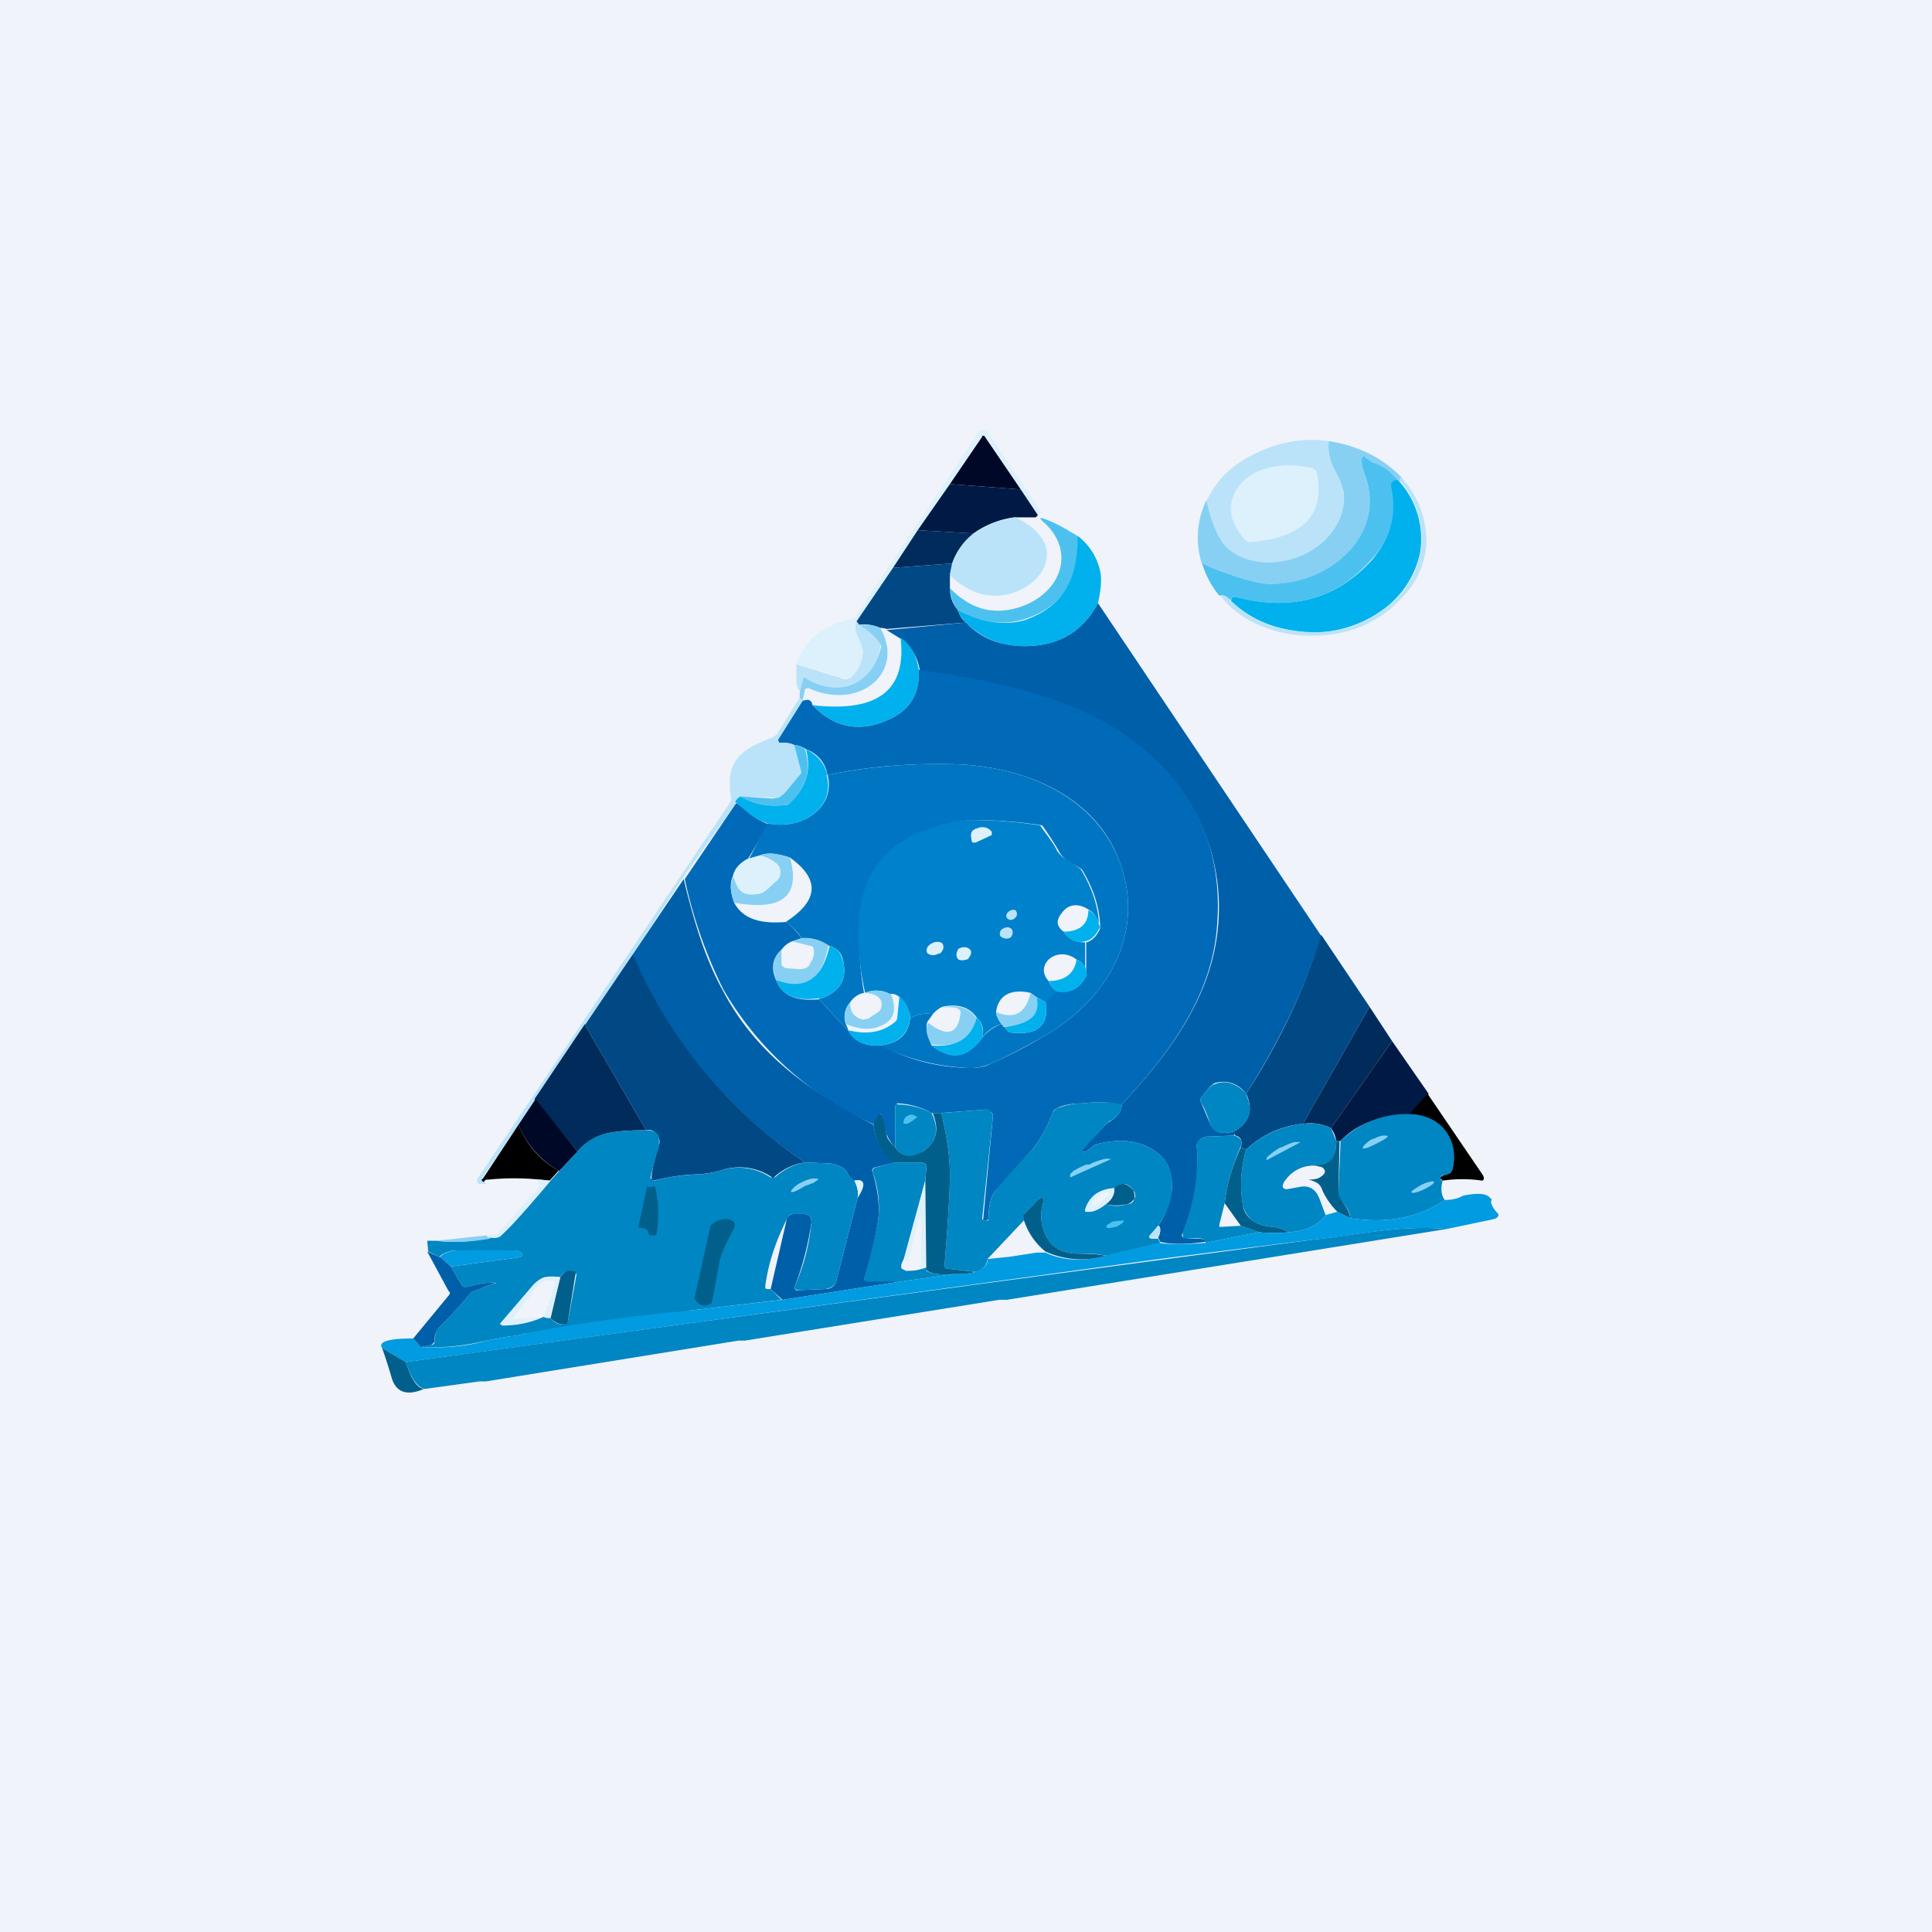 <!-- by TradingView --><svg width="18" height="18" viewBox="0 0 18 18" xmlns="http://www.w3.org/2000/svg"><path fill="#F0F3FA" d="M0 0h18v18H0z"/><path d="M9.7 4.78s-.02 0-.03.02l-.16-.24-.33-.5a.02.02 0 0 0-.02 0h-.01l-.3.45-.3.43-.23.35-.34.5c-.03.11.06.2.06.29 0 .08-.04.16-.12.24h-.04l-.46-.13c.07-.22.24-.36.5-.42.02 0 .04-.01.05-.03l1.16-1.73h.01a.03.03 0 0 1 .03 0h.02l.52.77Z" fill="#DDF1FC"/><path d="m9.51 4.56-.66-.05.3-.44v-.01h.02l.34.5Z" fill="#000827"/><path d="M12.38 4.11c-.01.09 0 .17.05.26.06.1.08.18.09.22.03.34-.29.64-.69.65-.2 0-.34-.05-.42-.16a1.06 1.06 0 0 1-.17-.41.84.84 0 0 1 .11-.18c.11-.14.27-.24.45-.31s.38-.1.58-.07Z" fill="#BAE3F9"/><path d="M13.06 4.45c-.02.01-.02.02-.01.04l-.03-.02a.54.54 0 0 0-.23-.16l-.07-.05c-.01-.02-.02-.01-.03 0-.02.08.04.2.05.24.13.5-.34.95-.9.94-.09 0-.2-.03-.33-.07l-.31-.11a.8.8 0 0 1 .04-.6c.04.19.1.33.17.42.09.1.23.16.42.16.4-.01.72-.31.69-.65a.77.77 0 0 0-.09-.22.45.45 0 0 1-.05-.26c.27.04.51.16.68.34Z" fill="#87D0F4"/><path d="M13.02 4.47c-.04 0-.06.02-.05.06a.76.76 0 0 1-.2.69c-.32.36-.74.48-1.26.34-.03 0-.04.01-.05.04-.03-.04-.06-.06-.1-.05a.86.86 0 0 1-.16-.3c.1.05.2.08.31.12.13.04.24.07.33.07.56 0 1.03-.44.9-.94-.01-.05-.07-.16-.05-.24.01-.01.02-.02.03 0l.07.05c.1.03.17.09.23.16Z" fill="#4CC1F0"/><path d="M11.66 5.05h-.03l-.03-.02c-.13-.15-.18-.3-.08-.47.14-.22.45-.26.7-.2l.04.02.01.03c.08.41-.16.6-.61.64Z" fill="#DDF1FC"/><path d="m13.02 4.47.02.02a.8.8 0 0 1 .19.66.87.87 0 0 1-.36.54 1.1 1.1 0 0 1-.9.17 1.02 1.02 0 0 1-.5-.26c0-.03.01-.04.04-.04.52.14.94.02 1.27-.34.17-.2.24-.43.18-.69 0-.04.02-.06.06-.06Z" fill="#01B1ED"/><path d="M13.06 4.45c.15.17.23.38.23.6-.01.21-.1.41-.28.57-.18.18-.44.29-.71.3-.18.01-.36-.01-.53-.08-.16-.06-.3-.16-.4-.29.03-.01.06 0 .1.05.15.14.31.23.5.26.35.07.65.02.9-.17a.8.8 0 0 0 .18-1.2c-.01-.02 0-.03.01-.04Z" fill="#BAE3F9"/><path d="m8.85 4.51.66.05.16.24-.02.02h-.2a.85.85 0 0 0-.38.15l-.52-.03.3-.43Z" fill="#001A45"/><path d="M9.46 4.82c.15.07.24.16.28.26.06.19-.09.37-.29.44-.21.07-.41.02-.6-.16l.02-.11c.04-.11.1-.2.2-.28a.85.85 0 0 1 .39-.15Z" fill="#BAE3F9"/><path d="M10.05 5c0 .34-.1.64-.51.77-.2.06-.4.03-.62-.09a.36.36 0 0 1-.07-.2c.2.2.4.25.64.18.38-.12.54-.5.25-.78-.07-.06-.06-.07.03-.03.1.04.18.09.28.15Z" fill="#4CC1F0"/><path d="M9.07 4.97a.6.6 0 0 0-.2.28l-.55.04.23-.35.52.03Z" fill="#002B5B"/><path d="M10.05 5c.1.08.17.19.2.32.02.1 0 .2-.02.3-.15.28-.39.41-.72.4A.73.73 0 0 1 9 5.8a.32.32 0 0 1-.08-.12c.22.12.43.15.62.1.41-.14.5-.44.5-.78Z" fill="#01B1ED"/><path d="m8.87 5.25-.02.1v.13c0 .09.03.15.07.2.02.05.04.09.08.12l-.74.06a.16.16 0 0 0-.06-.01.37.37 0 0 0-.2-.03.08.08 0 0 0-.02-.03l.34-.5.55-.04Z" fill="#004985"/><path d="m10.23 5.62 2.08 3.1c-.16.51-.4 1-.7 1.47-.08-.1-.18-.13-.29-.1-.04.02-.08.07-.13.14a.04.04 0 0 0 0 .04l.08.19c.04.1.12.11.23.08v.04l-.26.01a.1.1 0 0 0-.06.03.07.07 0 0 0-.03.06 1.7 1.7 0 0 1-.14.83l.01.02h.02l.03.01c.12 0 .17 0 .16.03-.15.02-.3.03-.42 0l-.02-.04c.02-.04.03-.08 0-.11a.73.73 0 0 0 .13-.36c0-.14-.04-.25-.14-.32-.14-.11-.33-.14-.56-.08a.08.08 0 0 0-.04.02.24.24 0 0 1-.07.05h-.03v-.02l.23-.24.01-.01c.09-.05.13-.1.13-.17.47-.5.85-1.03.9-1.68A1.88 1.88 0 0 0 10.67 7c-.54-.48-1.36-.64-2.1-.75a.44.44 0 0 0-.18-.3l-.13-.08L9 5.8c.13.14.3.21.51.22.33.01.57-.12.72-.4Z" fill="#005FA9"/><path d="M7.98 5.8s.02 0 .02.02c.08.04.15.1.2.16v.05c-.05.32-.35.49-.69.29h-.03l-.02.13a.16.16 0 0 1-.04-.11v-.15l.46.14.04-.01a.36.36 0 0 0 .12-.24c0-.1-.1-.18-.06-.29Z" fill="#BAE3F9"/><path d="M8.2 5.85c.24.41-.19.78-.67.56l-.03.01-.02.1v.02l-.03-.04v-.04l.03-.13c0-.02.02-.02.03-.01.34.2.63.03.7-.3l-.02-.04A.67.67 0 0 0 8 5.82c.08 0 .14 0 .2.03Z" fill="#87D0F4"/><path d="M8.56 6.24c.01.21-.07.36-.25.45-.28.14-.53.1-.74-.12.61.07.88-.14.82-.63.1.07.15.17.17.3Z" fill="#01B1ED"/><path d="M10.45 10.3c-.08-.03-.2-.04-.36-.02-.12 0-.2.02-.25.05a.08.08 0 0 0-.03.03c-.06.16-.13.28-.2.36l-.34.38c-.04.05-.06.14-.06.26l-.02.01h-.03v-.01l.09-.95v-.03a.07.07 0 0 0-.02-.02l-.03-.02a.1.1 0 0 0-.04 0l-.4.03h-.08a.7.7 0 0 0-.32-.09l-.01.01-.01.01v.39c-.05-.05-.07-.1-.08-.12a1.32 1.32 0 0 0-.05-.19H8.2a.33.33 0 0 0-.05.1 3.06 3.06 0 0 1-1.41-1.26 4.33 4.33 0 0 1-.36-1.03l.48-.71c.1.07.15.14.3.2L6.97 8c-.08.04-.13.1-.14.16-.03.06-.03.14.01.25.08.15.24.2.48.18.06.04.1.09.15.15l-.09.03a.22.22 0 0 0-.1.08c-.08.07-.1.17-.05.28.06.15.19.2.4.18l.28.3c.06.1.16.14.3.13.24.13.51.2.8.21.07 0 .15 0 .22-.04.14-.06.3-.14.47-.24.66-.37.98-1.02.72-1.67-.22-.57-.85-.86-1.53-.88-.4-.01-.8.02-1.18.1a.31.31 0 0 0-.2-.24.24.24 0 0 0-.12-.04.26.26 0 0 0-.11-.02h-.02l-.01-.02v-.01l.22-.35.01-.01c.05-.02.08-.01.09.04.21.22.46.26.74.12.18-.09.26-.24.25-.45.75.11 1.56.27 2.11.75.5.43.72.98.67 1.62-.04.65-.43 1.19-.89 1.68Z" fill="#006AB8"/><path d="m7.45 6.5.02.04-.22.35a.02.02 0 0 0 0 .02l.01.01h.02c.04 0 .08 0 .12.02l.07.23v.04l-.16.18a.12.12 0 0 1-.05.04.14.14 0 0 1-.06 0l-.3-.01a.11.11 0 0 0-.04.06l-.5.7-.47.72-.44.65-.46.7-.16.23-.34.5V11l.02.01.02.02h-.06l-.02-.01v-.01a.03.03 0 0 1 0-.03l2.35-3.5a.06.06 0 0 0 .01-.05l-.01-.08v-.1c.02-.22.19-.3.4-.38l.04-.03.21-.34Z" fill="#BAE3F9"/><path d="M7.5 6.98c.06.2.01.36-.14.5a.08.08 0 0 1-.05.02.65.65 0 0 1-.41-.08l.3.02.06-.01.05-.04.15-.18a.04.04 0 0 0 0-.04l-.06-.23c.04 0 .08.02.1.04Z" fill="#4CC1F0"/><path d="M8.2 9.74c.17-.02.26-.1.28-.25a.27.27 0 0 1 .21-.04l-.05.07c-.02.06 0 .13.04.22.18.14.33.12.47-.07.04-.05.1-.1.18-.13l.03.03c.02.03.04.05.06.05.25.03.36-.07.32-.29a.22.22 0 0 1 .11-.1c.12.03.21-.02.27-.14v-.31c.05-.01.1-.06.13-.13 0-.18-.06-.37-.17-.55a3.4 3.4 0 0 0-.13-.08.22.22 0 0 1-.09-.1 3.3 3.3 0 0 0-.15-.23 4.15 4.15 0 0 0-.67-.05c-.65.08-1 .4-1.03.96-.01.21 0 .43.04.65a.2.2 0 0 0-.13.09.2.2 0 0 0-.04.2l.03.07-.28-.3c.18-.06.26-.17.23-.33-.01-.1-.06-.15-.14-.17a.39.39 0 0 0-.25-.07.6.6 0 0 0-.15-.15c.31-.2.32-.4.04-.6-.12-.04-.21-.05-.28-.02l-.1.03.17-.33c.32.07.64-.15.56-.45.39-.08.78-.11 1.18-.1.68.02 1.3.31 1.53.88.26.65-.06 1.3-.72 1.67-.18.1-.33.18-.47.24a.47.47 0 0 1-.22.04 2.16 2.16 0 0 1-.8-.2Z" fill="#0076C3"/><path d="M7.7 7.22c.09.3-.23.52-.55.45-.15-.05-.2-.12-.3-.2a.11.11 0 0 1 .05-.05c.12.07.26.1.41.08.02 0 .03 0 .05-.02.15-.14.2-.3.15-.5.1.05.17.13.2.24Z" fill="#01B1ED"/><path d="M10.25 8.65c-.02-.09-.05-.14-.1-.17-.1-.07-.2-.06-.26.03-.05.06-.05.12.02.17.05.08.12.1.2.1v.31c.01-.08-.02-.13-.08-.15-.18-.14-.4.05-.26.2.01.03.04.07.08.1a.22.22 0 0 0-.1.1l-.08-.04-.07-.05c-.18-.04-.3.02-.32.18 0 .03.02.07.05.11a.34.34 0 0 0-.18.13.18.18 0 0 0-.05-.19c-.07-.1-.18-.13-.32-.1a.25.25 0 0 0-.09.07.27.27 0 0 0-.21.04.28.28 0 0 0-.1-.2.11.11 0 0 0-.09-.03.27.27 0 0 0-.23-.01A2.48 2.48 0 0 1 8 8.6c.03-.57.38-.88 1.02-.96a4.15 4.15 0 0 1 .67.05c.07.1.13.17.16.24.03.04.06.07.1.08a3.26 3.26 0 0 1 .12.09c.11.18.17.37.17.55Z" fill="#0081CC"/><path d="M9.1 7.85h-.04a.08.08 0 0 1-.01-.04.08.08 0 0 1 .01-.07l.03-.02h.01a.11.11 0 0 1 .08-.01.1.1 0 0 1 .06.04v.03l-.15.07Z" fill="#DDF1FC"/><path d="M7.36 7.99c.1.36-.07.5-.52.42-.04-.1-.04-.2 0-.25.03.11.05.19.21.17.07 0 .12-.07.18-.12a.1.1 0 0 0 .04-.08.1.1 0 0 0-.03-.08.4.4 0 0 0-.16-.08c.07-.03.16-.02.28.02Z" fill="#87D0F4"/><path d="M7.08 7.97a.4.4 0 0 1 .16.08.1.1 0 0 1 .03.08.1.1 0 0 1-.04.08c-.06.05-.1.11-.18.12-.16.02-.18-.06-.22-.17.02-.06.06-.12.14-.16l.11-.03Z" fill="#DDF1FC"/><path d="M6.37 8.19c.1.42.21.76.36 1.03.3.58.79.94 1.41 1.26.01.14.08.25.2.35l-.2.05c-.01.01-.02.02-.01.04.05.17.07.33.05.46a3.75 3.75 0 0 1-.13.54l.02.01.32.01-1.1.17-.11-.1.15-.65c0-.04.06-.06.15-.05.06 0 .08.03.08.08-.03.2-.08.4-.15.58-.02.04 0 .06.04.05l.24-.01c.05 0 .09-.03.1-.07l.2-.78c.08-.12.07-.18-.03-.16-.02 0-.04-.03-.07-.08-.02-.04-.09-.07-.15-.08l-.24-.01A4.41 4.41 0 0 1 5.89 8.9l.48-.71Z" fill="#005FA9"/><path d="M9.39 8.5c-.02.02-.02.05 0 .06.02.02.05.01.07-.01.02-.02.02-.05 0-.07-.02-.01-.05 0-.07.02Z" fill="#BAE3F9"/><path d="M10.24 8.65c-.03.07-.08.11-.13.12-.08.02-.15-.01-.2-.09.15 0 .23-.07.23-.2.06.03.1.08.1.17Z" fill="#01B1ED"/><path d="M9.33 8.66c-.02.02-.02.06 0 .07.03.02.07.02.09 0 .02-.03.02-.06 0-.08-.03-.02-.06-.01-.09.01Z" fill="#BAE3F9"/><path d="m12.76 9.38-.62 1.09c-.2.02-.38.1-.53.24l-.05-.02c.02-.06 0-.1-.05-.11-.01-.02-.02-.03-.01-.04.14-.08.18-.2.11-.35.3-.46.54-.96.7-1.48l.45.67Z" fill="#004985"/><path d="M7.72 8.8c-.06.33-.22.44-.49.33-.04-.11-.03-.21.05-.28v.13c0 .02.02.03.04.04l.13.01c.05 0 .09-.02.1-.06.03-.04.04-.09.03-.13 0-.02-.02-.03-.04-.03l-.16-.04.1-.03c.08 0 .17.02.24.07Z" fill="#87D0F4"/><path d="M8.75 8.89c.04-.03.05-.07.03-.1-.02-.02-.07-.02-.1 0-.04.02-.06.06-.04.09.02.02.07.03.11 0Z" fill="#DDF1FC"/><path d="M7.63 9.3c-.21.03-.34-.02-.4-.17.26.1.43 0 .5-.32.07.02.11.07.13.17.03.16-.05.27-.23.33Z" fill="#01B1ED"/><path d="M9.02 8.93c.03-.03.04-.07.01-.09-.02-.02-.07-.02-.1 0-.02.03-.03.07 0 .1.02.01.06.01.1-.01Z" fill="#DDF1FC"/><path d="M5.9 8.9a4.41 4.41 0 0 0 1.6 1.93.54.54 0 0 0-.28.13c-.01.02-.02.02-.04 0a.54.54 0 0 0-.45-.06.92.92 0 0 1-.22.04 1.9 1.9 0 0 0-.42.06l-.02-.01v-.02c.01-.11.04-.2.06-.28.02-.04.02-.07 0-.1-.02-.05-.06-.07-.11-.06l-.57-.98.44-.65Z" fill="#004985"/><path d="M10.12 9.1c-.06.11-.15.16-.27.14a.24.24 0 0 1-.08-.1c.15 0 .24-.07.26-.2.06.02.1.07.09.15Z" fill="#01B1ED"/><path d="M8.3 9.26c.06.15.03.25-.1.3-.09.04-.2.03-.32-.02a.2.2 0 0 1 .04-.2c0 .09.04.14.12.16l.05-.01.09-.06a.07.07 0 0 0 .03-.04c.02-.08-.03-.13-.15-.14a.27.27 0 0 1 .23.01ZM9.6 9.25l.07.05c.03.2-.14.24-.32.27l-.02-.03c-.03-.04-.05-.08-.05-.11.17.07.28.01.32-.18Z" fill="#87D0F4"/><path d="M8.48 9.49c-.02.14-.11.23-.28.25-.13.01-.23-.03-.29-.12V9.6c.17.04.31.02.43-.08a.06.06 0 0 0 .02-.04l.02-.2c.06.06.09.12.1.2ZM9.74 9.33c.04.22-.07.32-.32.29-.02 0-.04-.02-.06-.05.17-.03.34-.07.3-.27l.08.03Z" fill="#01B1ED"/><path d="M9.1 9.48c-.05.2-.18.28-.42.25-.05-.08-.06-.15-.03-.2.18.14.28.1.3-.1 0-.02-.02-.03-.04-.04a.4.4 0 0 0-.13 0c.14-.04.25 0 .32.1Z" fill="#87D0F4"/><path d="m12.97 9.7-.57.81a.44.44 0 0 0-.26-.04l.62-1.09.21.32Z" fill="#002B5B"/><path d="M9.15 9.67c-.14.2-.3.21-.47.07.24.02.37-.07.42-.26.05.05.07.12.05.2Z" fill="#01B1ED"/><path d="m5.45 9.55.57.98c-.22 0-.36.02-.43.05a.5.5 0 0 0-.21.15l-.4-.49.47-.7Z" fill="#002B5B"/><path d="m12.97 9.7.34.49-.17.2c-.28 0-.5.08-.65.24h-.04a.28.28 0 0 0-.05-.12l.57-.81Z" fill="#001A45"/><path d="M11.61 10.2c.07.15.03.26-.11.34-.11.03-.2.02-.23-.08a.88.88 0 0 0-.08-.19.04.04 0 0 1 0-.04c.05-.07.09-.12.13-.13.1-.04.2-.01.3.1Z" fill="#0086C2"/><path d="m13.3 10.19.51.75c.02.03.02.05 0 .06a1.23 1.23 0 0 0-.37 0l-.02-.02c0-.02.01-.02.03-.03l.06-.02.02-.03c.06-.24-.07-.5-.4-.52l.18-.2Z"/><path d="m5.38 10.73-.17.18a.87.87 0 0 1-.38-.43l.16-.24.39.49Z" fill="#000827"/><path d="M8.68 10.37c.07.15.05.26-.07.35-.11.08-.2.07-.27-.03v-.4a.04.04 0 0 1 .03 0 .7.7 0 0 1 .31.08ZM10.45 10.3c0 .06-.04.11-.12.15l-.02.02-.22.24v.02h.02a.24.24 0 0 0 .07-.05.08.08 0 0 1 .04-.02c.23-.06.42-.03.56.08.1.07.15.18.14.32 0 .13-.05.24-.13.36l-.08.1c-.01 0 0 .02.02.02h.06l.02.04-.5.12a1.01 1.01 0 0 0-.26-.02c-.19 0-.3-.09-.34-.27a.38.38 0 0 1 0-.17c.03-.1 0-.11-.07-.03l-.1.1v.06l-.34.36c0 .04-.03.09-.1.12l-.27-.03c-.02 0-.03-.01-.03-.03.03-.38.05-.66.05-.85 0-.17-.03-.36-.08-.57l.39-.03a.1.1 0 0 1 .04 0s.02 0 .03.02l.02.02v.03l-.1.95.02.01h.04c0-.13.02-.22.06-.27.05-.06.16-.2.34-.38.07-.08.14-.2.2-.36l.03-.03a.63.63 0 0 1 .25-.05c.17-.02.29-.01.36.01Zm-.07.77c-.14.01-.23.08-.27.2v.02h.04c.05 0 .1-.03.15-.07.07.02.14.02.2 0a.1.1 0 0 0 .04-.01.1.1 0 0 0 .03-.04.08.08 0 0 0-.01-.08c-.05-.07-.11-.08-.18-.02Z" fill="#0086C2"/><path d="M8.77 10.37c.05.21.08.4.08.57 0 .19-.02.47-.05.85 0 .02.01.03.03.03l.26.03a.64.64 0 0 1-.2.02c-.13.01-.21 0-.25-.03-.01 0-.02-.02-.01-.03l-.01-.8.01-.12v-.03l-.01-.02-.03-.01h-.26a.48.48 0 0 1-.19-.35.33.33 0 0 1 .05-.1h.02c.03.06.04.13.05.19 0 .03.03.07.08.12.07.1.16.1.27.03.12-.09.14-.2.08-.35h.08Z" fill="#00608B"/><path d="M13.14 10.38c.32.01.46.28.39.52l-.02.03a.14.14 0 0 1-.06.02c-.02 0-.03.01-.03.03 0 0 0 .02.02.02-.02.08-.01.14.02.18-.25.17-.54.22-.88.17 0-.1-.12-.18-.11-.24l.02-.48a.88.88 0 0 1 .65-.25Z" fill="#0086C2"/><path d="M8.45 10.4c.03-.02.06-.02.08 0 .02 0 .02.01 0 .02a.25.25 0 0 1-.08.05c-.03 0-.04 0-.03-.02 0-.02.01-.04.03-.05Z" fill="#4CC1F0"/><path d="M12.14 10.47c.1-.01.18 0 .26.04l.05.12c0 .11-.03.24-.2.23a.32.32 0 0 0-.27.13.12.12 0 0 0-.03.06c0 .02.02.03.04.03l.11-.02c.09-.02.15.01.19.1l.06.16c-.07.1-.19.15-.34.16a.4.4 0 0 0-.16-.05.4.4 0 0 1-.15-.04.24.24 0 0 1-.12-.16c-.03-.17-.02-.34.03-.52a.92.92 0 0 1 .53-.24Z" fill="#0086C2"/><path d="m5.21 10.9-.09.1-.09-.01a2.43 2.43 0 0 0-.48 0c-.02 0-.03 0-.04.02H4.5c-.01-.01-.02-.02 0-.03l.33-.5c.08.19.2.33.38.43Z"/><path d="m7.5 10.83.24.01c.06.01.13.04.15.08.03.05.05.07.07.08.03.06.04.11.03.16l-.2.78c-.01.04-.05.06-.1.07l-.24.01c-.04 0-.06-.01-.04-.05.08-.18.13-.38.15-.58 0-.05-.02-.08-.08-.08-.1 0-.14 0-.15.05-.1.2-.17.4-.2.62 0 .02 0 .03.02.03h.03l.1.1-.85.1h-.01a3.77 3.77 0 0 1-1.52.21.49.49 0 0 1-.15.03l-.22.04c-.2.05-.4.07-.61.06l.1-.02c.02 0 .03-.02.03-.03 0-.05.01-.1.04-.13a4.56 4.56 0 0 0 .3-.33l.2-.08c.04 0 .04-.01 0-.01-.08 0-.17.02-.24.04h-.03l-.02-.02-.1-.17.6-.08c.09-.01.09-.04.01-.07h-.55a.25.25 0 0 0-.17.06l-.1-.05-.01-.1h.09c.16.02.33.01.5-.03.05 0 .08 0 .1-.02.1-.09.25-.26.45-.5l.09-.1.17-.18a.5.5 0 0 1 .2-.15c.08-.03.23-.05.44-.05.05 0 .1.01.12.06v.1a2.16 2.16 0 0 0-.08.29h.01l.02.02h.01c.13-.04.27-.05.4-.06.06 0 .13-.01.23-.04a.54.54 0 0 1 .45.07h.04a.55.55 0 0 1 .28-.14ZM5.22 11.9a.4.4 0 0 0-.15 0 .2.2 0 0 0-.1.08 56.85 56.85 0 0 1-.3.37c.13 0 .26-.02.39-.08h.01l.06.01c.03.04.07.06.12.06.02 0 .03 0 .04-.02l.08-.44c0-.02-.01-.03-.03-.04-.05 0-.1.01-.12.06ZM11.5 10.58c.06.02.08.05.06.1-.08.18-.13.36-.15.53l-.05.2v.02h.03l.17-.01.17.06-.5.1c.01-.04-.04-.05-.16-.04h-.03l-.02-.01v-.05c.1-.26.15-.53.13-.8 0-.03 0-.05.03-.06a.1.1 0 0 1 .06-.03l.27-.01Z" fill="#0086C2"/><path d="M12.8 10.61a.3.3 0 0 1 .08-.03c.06 0 .07 0 .01.04a2.05 2.05 0 0 1-.14.07c-.06.02-.07.01-.03-.03a.26.26 0 0 1 .07-.05Z" fill="#87D0F4"/><path d="m12.48 10.63-.01.48c0 .06.1.14.11.24l-.12-.06a.71.71 0 0 1-.14-.2.12.12 0 0 0-.05-.07.3.3 0 0 0-.08-.03c.06 0 .1-.01.12-.03.03-.02.04-.04.03-.06a.05.05 0 0 0-.04-.03l-.05-.01c.17 0 .2-.12.2-.23h.03Z" fill="#00608B"/><path d="M11.8 10.81c0-.02 0-.03.03-.05a.55.55 0 0 1 .1-.07h.01a.59.59 0 0 1 .12-.05h.06l-.32.17Z" fill="#87D0F4"/><path d="m11.56 10.69.05.02c-.05.18-.06.35-.03.52.01.07.05.12.12.16a.4.4 0 0 0 .15.04.4.4 0 0 1 .16.05c-.1.01-.2.01-.28 0l-.17-.06-.15-.21c.02-.17.07-.35.15-.52Z" fill="#00608B"/><path d="M9.97 10.97v-.03l.03-.03a.88.88 0 0 1 .12-.06h.03c.05-.03.1-.04.13-.05.04-.01.06 0 .07 0l-.38.17Z" fill="#87D0F4"/><path d="m8.62 11-.2.73c-.02.04-.03.06-.02.09l.04.02c.04 0 .1 0 .15-.02l.04-.01v.03c.05.03.13.04.26.03l-.5.07h-.32l-.01-.01h-.01v-.02c.06-.2.1-.37.13-.53a.96.96 0 0 0-.05-.46c0-.02 0-.03.02-.04l.18-.05h.26l.03.01.01.02v.03l-.01.11Z" fill="#0086C2"/><path d="m7.5 11.05-.07.04c-.07.03-.08.02-.03-.03a.3.3 0 0 1 .08-.05.3.3 0 0 1 .09-.03c.07 0 .07 0 .01.04l-.08.03Z" fill="#87D0F4"/><path d="M7.99 11.16c.01-.05 0-.1-.03-.16.1-.02.1.04.03.16ZM5.03 10.99l.1.01c-.21.25-.37.42-.46.51-.02.02-.05.03-.1.02-.02 0-.03 0-.04-.02.05 0 .1-.01.13-.05a11.17 11.17 0 0 0 .37-.41c0-.01 0-.02-.02-.02V11l.02-.01Z" fill="#DDF1FC"/><path d="M13.27 11.08c.06-.03.1-.06.09-.07 0-.01-.06 0-.12.03-.05.03-.1.06-.09.07.01.01.06 0 .12-.03Z" fill="#87D0F4"/><path d="M8.62 11.8c0 .01-.01.02-.03.02a.06.06 0 0 1-.03-.02l.02-.02V11.36c0-.03-.01-.03-.02 0l-.1.39c-.02 0-.03 0-.03-.02l.19-.73v.8Z" fill="#DDF1FC"/><path d="M10.3 11.22c.06-.04.09-.1.08-.15.06-.06.12-.05.18.02l.01.04v.04l-.03.03a.1.1 0 0 1-.04.02.48.48 0 0 1-.2 0ZM6.03 11.05c.02.02.04.01.07 0 .04.14.04.28.02.43 0 .01 0 .02-.02.03h-.02c-.02 0-.03 0-.04-.02 0-.03-.03-.05-.07-.05-.02 0-.03 0-.02-.02l.08-.37Z" fill="#00608B"/><path d="M10.38 11.07c0 .06-.02.11-.08.15a.32.32 0 0 1-.16.07h-.02l-.01-.02c.04-.13.13-.19.27-.2Zm-.05.04h-.04a.25.25 0 0 0-.06.04.3.3 0 0 0-.05.05v.03h.03l.03-.02a.34.34 0 0 0 .08-.07l.01-.02Z" fill="#DDF1FC"/><path d="M13.9 11.17c-.02.03 0 .07.04.12l.02.02v.02l-.02.02-.03.01-.43.09c-.45-.04-.84.06-1.25.1a257.58 257.58 0 0 0-1.43.18l-7.02.96-.22-.13c-.04-.06.06-.09.29-.09l.07.08c.2.01.41 0 .61-.06l.22-.04a.5.5 0 0 0 .15-.03 16.23 16.23 0 0 1 1.53-.21l.86-.1 1.1-.17.5-.07c.06 0 .12 0 .2-.02.08-.03.12-.08.11-.12l.2-.02.26-.04h.08c.15.07.34.09.56.03l.5-.12c.14.02.28.01.43 0l.5-.1c.09.01.18.01.28 0 .15-.01.27-.06.34-.16l.11-.03.12.06c.34.05.63 0 .88-.17.08 0 .14-.02.17-.04.15-.03.23-.02.26.03Z" fill="#009BE0"/><path d="M10.3 11.7a.8.8 0 0 1-.56-.04.62.62 0 0 1-.2-.29v-.02a.04.04 0 0 1 0-.04l.1-.1c.07-.08.1-.07.07.03a.38.38 0 0 0 0 .17c.04.18.15.27.34.27.13 0 .21.01.25.02ZM6.47 12.1l.15-.68c.05-.05.11-.07.17-.06l.03.01.02.02a.05.05 0 0 1 0 .05c-.06.12-.12.22-.14.33a9.95 9.95 0 0 1-.07.37c-.06.04-.11.03-.16-.04Z" fill="#00608B"/><path d="M10.4 11.43c.04-.02.07-.04.07-.06l-.1.01c-.04.02-.07.04-.06.05 0 .02.04.01.09 0Z" fill="#4CC1F0"/><path d="m13.48 11.45-4.1.66h-.07l-2.37.38h-.06l-2.35.38h-.06l-.51.07c-.07-.01-.13-.1-.18-.25a1607.93 1607.93 0 0 1 8.45-1.14c.4-.04.8-.14 1.25-.1Z" fill="#0086C2"/><path d="M10.8 11.42c.02.03.01.07-.01.11h-.06c-.03 0-.03 0-.02-.02l.08-.09Z" fill="#BAE3F9"/><path d="M4.53 11.5c0 .02.02.03.04.04-.17.03-.34.04-.5.02l.46-.05Z" fill="#87D0F4"/><path d="m4.2 11.8-.1-.09c.04-.04.1-.06.16-.06a10.55 10.55 0 0 1 .55 0c.08.03.08.06-.01.07l-.6.08Z" fill="#009BE0"/><path d="m4.1 11.71.1.09.1.17.02.02h.03c.07-.02.16-.04.24-.04.04 0 .04 0 0 .01l-.2.08a4.53 4.53 0 0 1-.3.33.17.17 0 0 0-.04.13l-.03.03-.1.02-.07-.08.33-.4c.01-.01.02-.03 0-.04l-.2-.37.11.05Z" fill="#005FA9"/><path d="m5.13 12.28.09-.38c.03-.05.07-.07.12-.06.02 0 .03.02.02.04l-.07.44c0 .02-.02.02-.04.02a.17.17 0 0 1-.12-.06Z" fill="#00608B"/><path d="m5.22 11.9-.1.38c-.03 0-.05 0-.05-.02l.1-.3c0-.02 0-.03-.04-.03s-.09.01-.12.05a12.33 12.33 0 0 1-.24.31l.29-.02a.9.9 0 0 1-.4.07v-.01l.3-.35a.2.2 0 0 1 .11-.07.4.4 0 0 1 .15-.01Z" fill="#DDF1FC"/><path d="M3.78 12.69c.05.15.1.24.17.25-.16.07-.26.03-.3-.1a4.5 4.5 0 0 0-.09-.28l.22.13Z" fill="#00608B"/></svg>